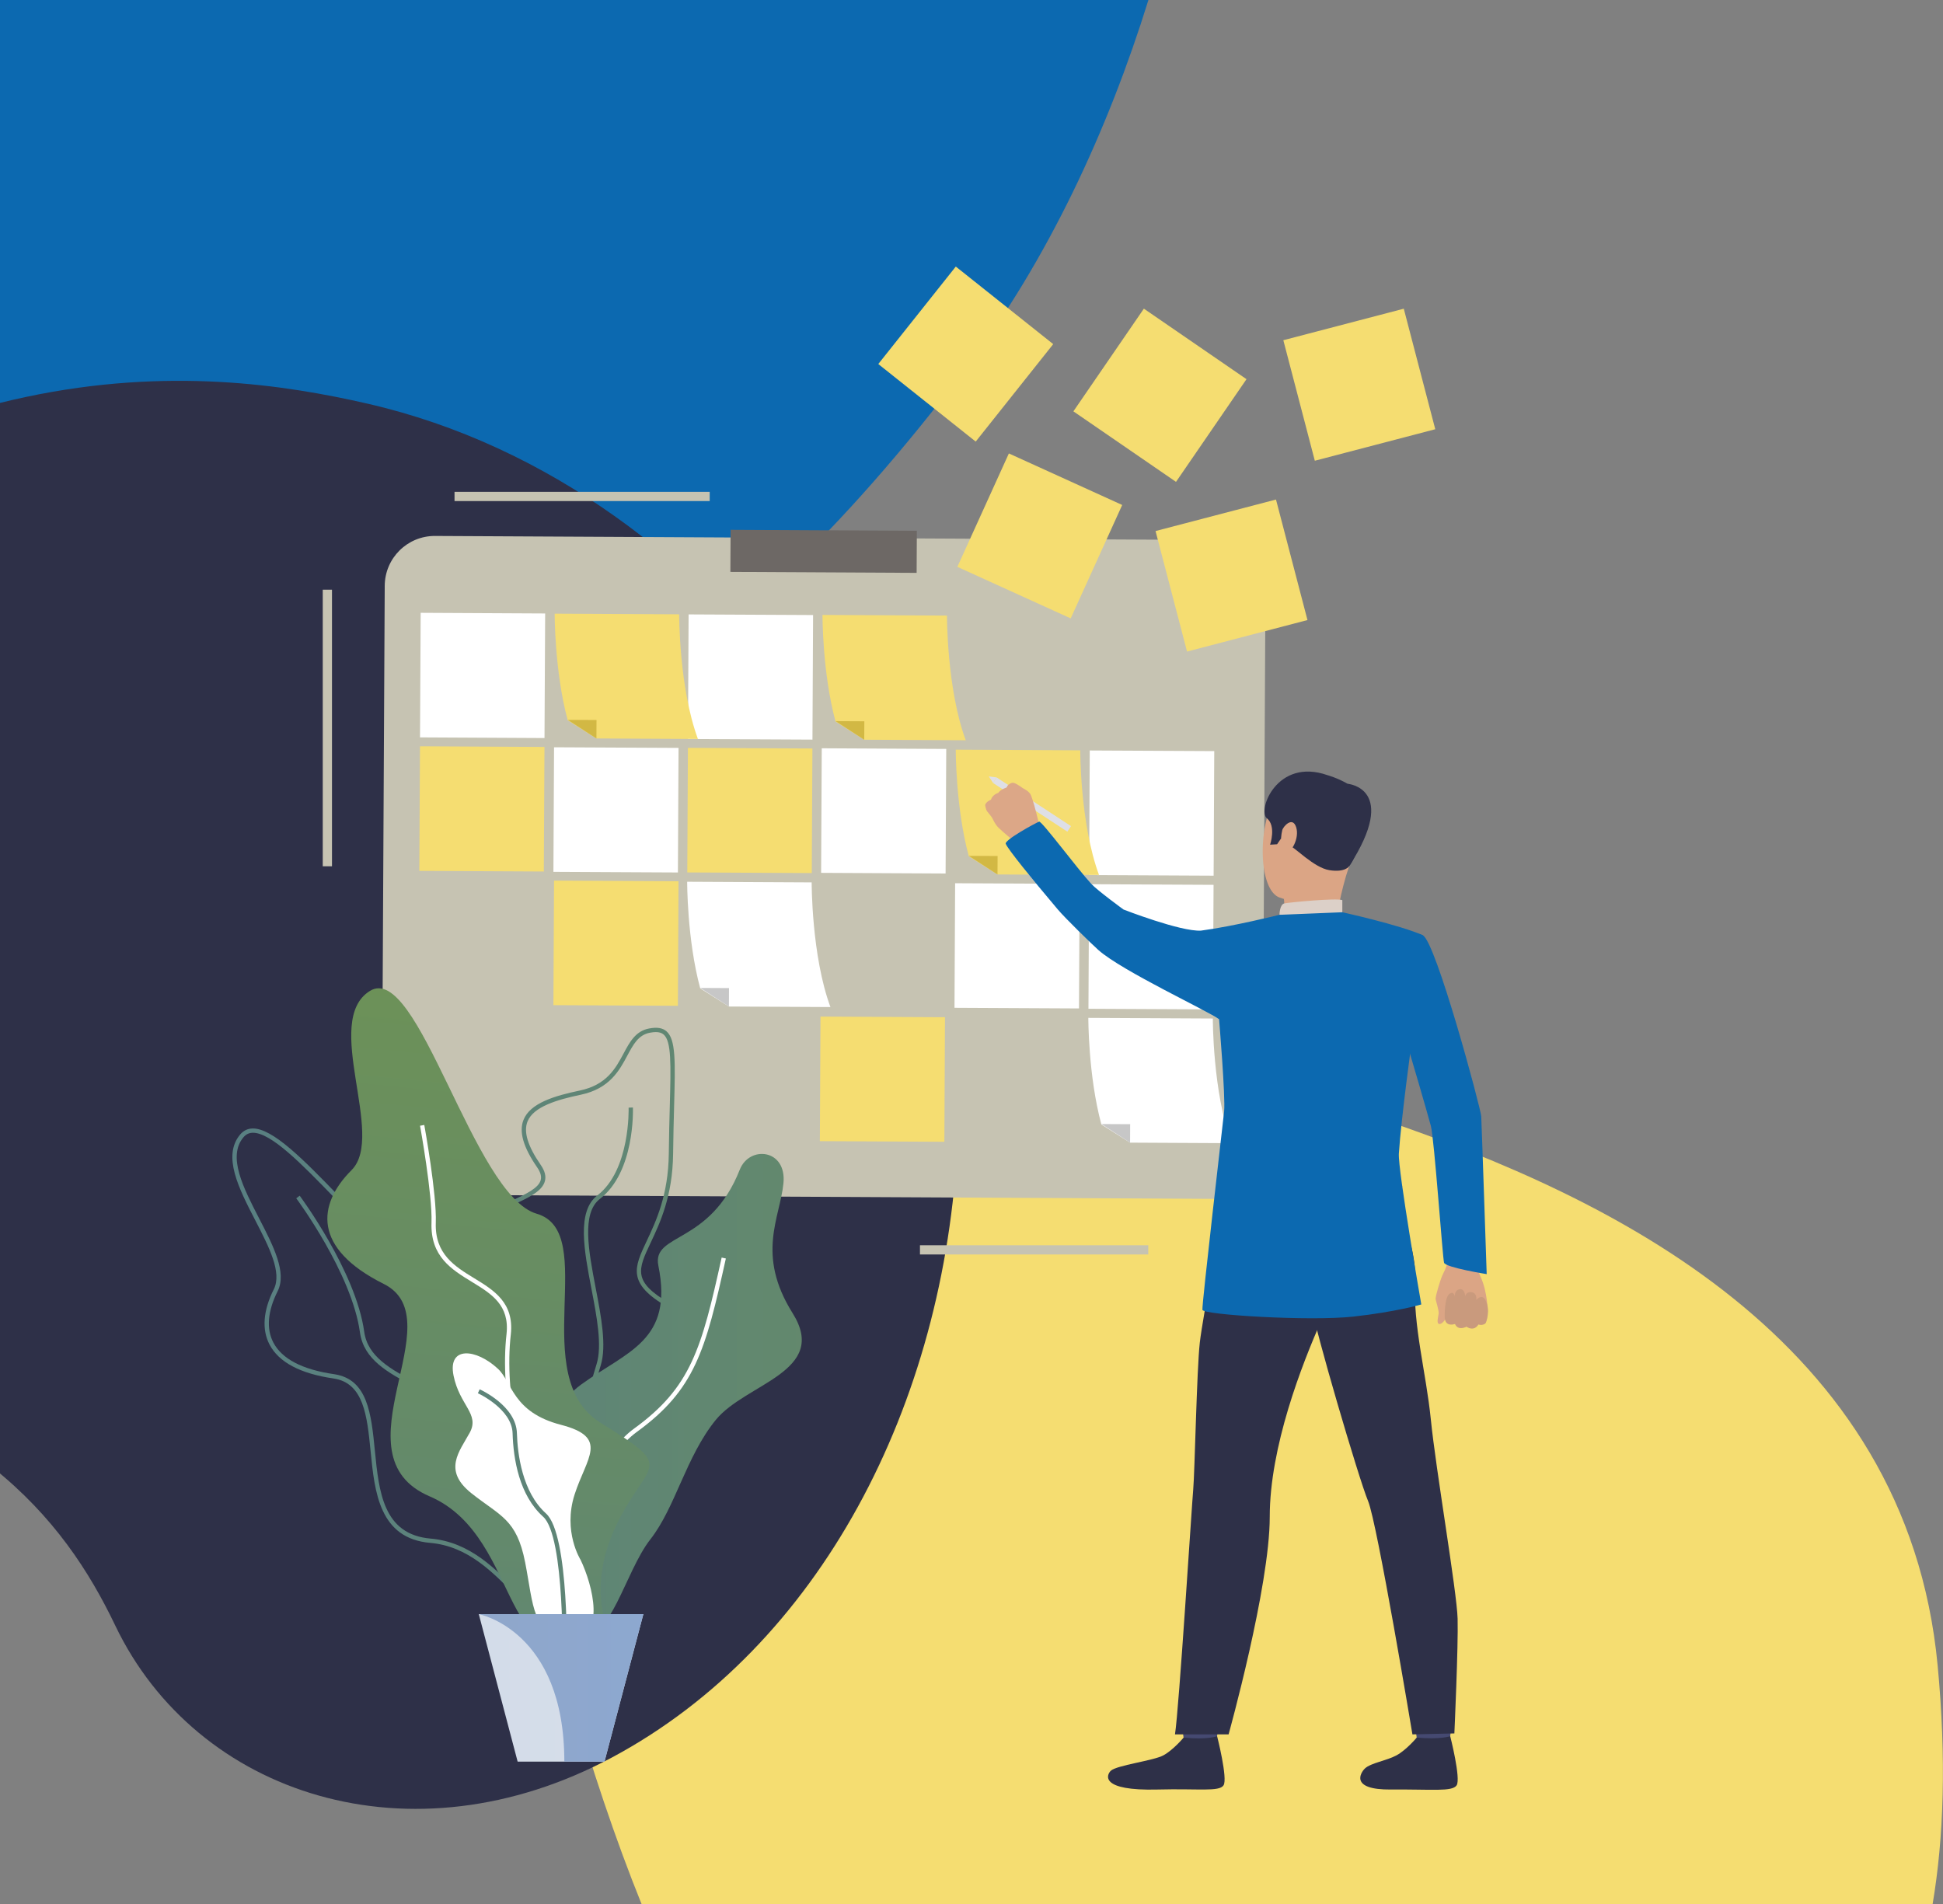 <svg width="1102" height="1080" viewBox="0 0 1102 1080" fill="none" xmlns="http://www.w3.org/2000/svg">
<rect x="0" y="0" width="1102" height="1080" fill="#808080" stroke="none"/>
<path d="M651.341 0C628.322 74.177 594.097 147.617 548.518 207.884C401.084 402.814 296.864 432.032 218.973 432.045C117.978 432.065 -27.259 385.541 -150.814 273.557C-202.054 227.117 -239.045 183.561 -266.006 144.752V0H651.341Z" fill="#0C69B0"/>
<path d="M364.029 1080.38C333.624 1005.1 310.133 918.724 290.267 827.48C239.208 592.958 419.316 509.856 784.714 635.149C912.347 678.912 1081.42 758.411 1098.97 944.741C1103.95 997.654 1102.5 1042.31 1096.05 1080.39H364.029V1080.38Z" fill="#F5DD71"/>
<path d="M-266 385.243C-56.605 188.159 114.947 207.547 208.303 228.927C414.054 276.046 550.379 494.103 543.141 647.081C536.032 797.273 464.693 933.812 347.168 996.807C233.106 1057.95 111.47 1018.33 65.354 921.977C35.996 860.65 -15.639 796.762 -158.846 765.312C-196.678 757.002 -233.901 741.197 -266 719.564V385.243Z" fill="#2E3048"/>
<path d="M244.823 677.71L687.55 679.993C703.228 680.077 716.004 667.421 716.088 651.732L717.717 334.839C717.794 319.15 705.154 306.364 689.47 306.28L246.742 303.997C231.064 303.913 218.288 316.569 218.204 332.259L216.575 649.151C216.498 664.84 229.138 677.626 244.816 677.703L244.823 677.71Z" fill="#C6C3B2"/>
<path d="M414.367 300.511L520.007 301.065L519.882 324.934L414.242 324.381L414.367 300.511Z" fill="#6D6865"/>
<path d="M618.074 425.675L688.682 426.032L688.324 496.691L617.717 496.333L618.074 425.675Z" fill="white"/>
<path d="M655.383 301.21L723.695 283.339L741.553 351.701L673.24 369.572L655.383 301.21Z" fill="#F5DD71"/>
<path d="M572.193 257.193L636.475 286.427L607.261 350.755L542.98 321.521L572.193 257.193Z" fill="#F5DD71"/>
<path d="M648.76 175.071L706.964 215.072L666.991 273.318L608.787 233.317L648.76 175.071Z" fill="#F5DD71"/>
<path d="M466.071 424.43L536.678 424.8L536.308 495.458L465.701 495.088L466.071 424.43Z" fill="white"/>
<path d="M390.162 424.19L460.769 424.548L460.412 495.206L389.804 494.849L390.162 424.19Z" fill="#F5DD71"/>
<path d="M390.551 348.496L461.152 348.854L460.795 419.512L390.193 419.155L390.551 348.496Z" fill="white"/>
<path d="M541.716 500.977L612.323 501.335L611.966 571.993L541.358 571.636L541.716 500.977Z" fill="white"/>
<path d="M465.355 576.61L535.963 576.968L535.606 647.626L464.998 647.268L465.355 576.61Z" fill="#F5DD71"/>
<path d="M617.684 501.524L688.292 501.882L687.934 572.54L617.327 572.182L617.684 501.524Z" fill="white"/>
<path d="M466.49 348.801C466.49 348.801 466.367 381.505 473.89 409.268L490.162 419.577L547.729 419.874C536.943 390.688 537.092 349.163 537.092 349.163L466.49 348.801Z" fill="#F5DD71"/>
<path d="M490.168 419.583L490.22 409.12L473.89 409.036L490.168 419.583Z" fill="#D2B844"/>
<path d="M617.265 577.334C617.265 577.334 617.149 610.038 624.664 637.802L640.937 648.116L698.51 648.414C687.718 619.228 687.873 577.703 687.873 577.703L617.271 577.341L617.265 577.334Z" fill="white"/>
<path d="M640.937 648.11L640.988 637.646L624.664 637.562L640.937 648.11Z" fill="#C7C7C7"/>
<path d="M542.075 425.223C542.075 425.223 541.952 457.927 549.474 485.69L565.753 495.998L623.32 496.296C612.534 467.11 612.683 425.585 612.683 425.585L542.081 425.223H542.075Z" fill="#F5DD71"/>
<path d="M565.746 495.998L565.798 485.534L549.474 485.45L565.746 495.998Z" fill="#D2B844"/>
<path d="M389.742 500.131C389.742 500.131 389.62 532.835 397.142 560.598L413.421 570.906L470.988 571.204C460.202 542.018 460.351 500.493 460.351 500.493L389.749 500.131H389.742Z" fill="white"/>
<path d="M413.414 570.906L413.466 560.442L397.142 560.358L413.414 570.906Z" fill="#C7C7C7"/>
<path d="M314.237 423.858L384.845 424.215L384.487 494.874L313.88 494.516L314.237 423.858Z" fill="white"/>
<path d="M314.23 499.476L384.837 499.834L384.48 570.492L313.872 570.134L314.23 499.476Z" fill="#F5DD71"/>
<path d="M238.195 423.301L308.803 423.671L308.433 494.329L237.825 493.959L238.195 423.301Z" fill="#F5DD71"/>
<path d="M542.095 151.192L597.346 195.188L553.385 250.474L498.134 206.478L542.095 151.192Z" fill="#F5DD71"/>
<path d="M238.591 347.594L309.192 347.964L308.822 418.622L238.221 418.252L238.591 347.594Z" fill="white"/>
<path d="M727.861 192.97L796.174 175.1L814.032 243.462L745.719 261.332L727.861 192.97Z" fill="#F5DD71"/>
<path d="M314.591 348.077C314.591 348.077 314.468 380.781 321.99 408.544L338.263 418.853L395.836 419.15C385.051 389.964 385.199 348.439 385.199 348.439L314.597 348.077H314.591Z" fill="#F5DD71"/>
<path d="M338.269 418.859L338.321 408.395L321.997 408.311L338.269 418.859Z" fill="#D2B844"/>
<path d="M823.365 709.521C823.365 709.521 821.174 713.117 820.896 716.047C820.676 718.368 818.731 721.835 817.884 723.755C817.044 725.67 814.324 734.342 814.227 736.599C814.188 737.524 816.243 743.338 815.952 745.194C815.661 747.056 814.595 750.742 816.269 750.982C817.936 751.227 819.83 748.207 819.83 748.207C819.83 748.207 819.668 749.921 821.083 750.574C823.83 751.842 825.284 750.723 825.284 750.723C825.284 750.723 826.298 752.605 827.572 752.857C830.376 753.413 831.753 752.294 831.753 752.294C831.753 752.294 832.987 753.349 834.926 753.316C837.401 753.264 838.448 751.124 838.448 751.124C838.448 751.124 841.589 751.758 842.5 750.29C843.411 748.822 843.249 747.263 843.631 745.931C844.006 744.605 843.721 732.615 839.65 723.975C835.578 715.342 840.684 706.922 840.684 706.922L823.377 709.508L823.365 709.521Z" fill="#DBA585"/>
<path d="M819.39 747.082C819.39 747.082 819.112 736.321 821.936 734.031C824.767 731.742 825.09 735.629 825.09 735.629C825.09 735.629 824.709 731.787 827.798 731.27C830.893 730.753 831.016 735.312 831.016 735.312C831.016 735.312 831.526 732.356 834.771 732.964C838.021 733.572 837.246 737.349 837.246 737.349C837.246 737.349 840.348 733.65 842.358 737.2C845.757 743.208 842.668 750.367 842.668 750.367C842.668 750.367 841.569 752.068 838.48 751.273C838.48 751.273 836.348 755.509 831.72 752.508C831.72 752.508 826.938 755.121 825.213 750.943C825.213 750.943 819.603 753.129 819.384 747.082H819.39Z" fill="#C99A7D"/>
<path d="M786.897 554.544C786.897 554.544 805.302 615.93 811.519 638.571C813.471 645.672 818.188 713.486 819.022 716.221C819.855 718.95 843.198 722.688 843.198 722.688C843.198 722.688 840.367 637.853 840.102 633.223C839.837 628.599 814.343 533.856 806.931 530.481C801.373 527.946 798.445 530.041 791.447 535.24C781.624 542.535 786.897 554.544 786.897 554.544Z" fill="#0C69B0"/>
<path d="M565.292 440.989L607.422 468.578L605.374 471.712L563.244 444.123L565.292 440.989Z" fill="#DEDFE6"/>
<path d="M558.748 456.827C558.748 456.827 559.148 459.213 559.833 460.171C559.833 460.171 561.21 461.813 562.121 463.042C562.412 463.43 562.651 463.779 562.787 464.019C563.336 465.021 564.254 467.394 566.263 469.431C568.267 471.469 576.08 477.942 576.08 477.942L582.775 472.258L589.729 469.14C589.729 469.14 585.838 452.21 584.184 450.095C584.022 449.888 583.854 449.694 583.68 449.519C582.109 447.864 580.242 447.295 579.318 446.519C578.975 446.234 575.401 443.66 574.128 443.99C572.358 444.449 571.317 445.484 570.916 446.674C570.916 446.674 567.491 447.728 566.154 449.739C566.154 449.739 562.961 450.612 562.018 453.581C562.018 453.581 558.877 454.829 558.735 456.821L558.748 456.827Z" fill="#DCA787"/>
<path d="M801.825 973.656C801.825 973.656 803.505 985.309 803.712 987.062C803.919 988.815 822.376 986.034 822.376 986.034L823.869 972.162C823.869 972.162 804.132 972.019 801.825 973.662V973.656Z" fill="#454971"/>
<path d="M803.518 985.574C803.518 985.574 797.676 992.598 792.015 995.657C786.361 998.715 777.475 999.931 774.134 1003.09C771.717 1005.38 765.338 1015.23 788.829 1015.03C812.314 1014.82 823.636 1016.42 826.15 1012.64C828.664 1008.86 822.511 984.779 822.511 984.779C822.511 984.779 816.947 986.784 803.518 985.568V985.574Z" fill="#2E3048"/>
<path d="M669.611 973.656C669.611 973.656 671.291 985.309 671.498 987.062C671.704 988.815 690.161 986.034 690.161 986.034L691.654 972.162C691.654 972.162 671.918 972.019 669.611 973.662V973.656Z" fill="#454971"/>
<path d="M671.304 985.574C671.304 985.574 665.462 992.598 659.801 995.657C654.146 998.715 633.337 1001.23 629.996 1004.4C627.585 1006.69 623.566 1015.89 656.615 1015.03C680.093 1014.42 691.421 1016.42 693.942 1012.65C696.455 1008.87 690.303 984.785 690.303 984.785C690.303 984.785 685.062 986.926 671.31 985.574H671.304Z" fill="#2E3048"/>
<path d="M786.548 674.231C786.548 674.231 803.887 701.8 802.594 726.717C801.302 751.635 808.882 778.842 811.487 804.872C814.388 833.896 826.273 902.596 826.706 918.117C827.139 933.638 824.864 983.208 824.864 983.208L801.076 983.751C801.076 983.751 781.1 863.644 775.924 851.389C770.754 839.134 745.092 751.764 744.232 741.96C743.373 732.156 786.555 674.231 786.555 674.231H786.548Z" fill="#2E3048"/>
<path d="M695.279 677.962C695.279 677.962 682.212 746.261 680.487 761.51C678.761 776.766 677.611 835.319 676.752 844.851C675.892 854.384 668.693 969.303 666.405 983.751H696.811C696.811 983.751 720.153 900.002 720.153 860.379C720.153 820.755 738.19 774.231 749.829 748.091C761.467 721.944 788.118 721.33 795.272 672.821C795.272 672.821 704.966 662.583 695.273 677.968L695.279 677.962Z" fill="#2E3048"/>
<path d="M757.616 442.457C757.616 442.457 734.345 433.759 723.611 451.485C712.876 469.212 713.917 504.703 725.646 509.068C737.375 513.433 754.998 511.15 761.009 500.059C767.012 488.968 772.434 472.93 772.176 462.214C771.917 451.498 763.729 445.555 757.616 442.457Z" fill="#DBA585"/>
<path d="M728.173 509.883C728.173 509.883 729.142 516.169 727.54 519.267C725.937 522.364 757.693 522.442 757.693 522.442C757.693 522.442 760.272 505.595 765.157 491.361C770.043 477.127 728.173 509.883 728.173 509.883Z" fill="#DBA585"/>
<path d="M765.157 491.361C765.157 491.361 762.967 494.976 754.023 493.573C745.079 492.17 734.164 480.257 730.428 478.951C726.693 477.645 726.661 475.446 726.661 475.446L724.321 478.867L720.354 479.119C720.354 479.119 723.972 468.468 718.512 464.122C713.051 459.776 724.173 429.64 752.866 439.67C752.866 439.67 774.903 445.749 774.101 458.289C773.3 470.828 770.095 485.114 765.157 491.361Z" fill="#2E3048"/>
<path d="M725.659 518.898C725.659 518.898 725.756 512.981 728.444 512.412C731.126 511.843 758.029 509.256 761.319 510.549V517.443C761.319 517.443 754.979 521.349 725.659 518.898Z" fill="#DCD0C8"/>
<path d="M727.249 470.893C727.753 468.791 733.097 462.777 735.14 469.218C737.182 475.653 732.044 484.312 729.181 483.568C726.312 482.825 725.976 476.228 727.249 470.893Z" fill="#DBA585"/>
<path d="M681.152 527.855C699.603 525.423 725.659 518.892 725.659 518.892L761.319 517.436C761.319 517.436 794.044 524.647 806.937 530.474C808.158 531.024 808.165 559.692 811.519 567.214L800.83 589.771C800.83 589.771 794.658 634.464 793.379 654.338C792.791 663.463 806.11 739.897 806.11 739.897C806.11 739.897 791.841 744.101 767.497 746.791C743.159 749.475 682.348 745.821 681.967 742.943C681.579 740.065 693.741 635.829 694.278 630.429C695.105 622.145 691.421 578.117 691.421 578.117C685.799 573.752 636.465 550.839 623.004 538.894C619.404 535.699 604.198 520.883 599.874 515.768C584.571 497.66 572.021 482.12 570.496 478.77C568.764 476.862 587.699 466.592 589.367 466.036C590.821 465.551 610.938 492.661 618.9 501.295C622.454 505.143 637.208 515.884 637.208 515.884C637.208 515.884 669.598 528.521 681.139 527.855H681.152Z" fill="#0C69B0"/>
<path d="M764.246 444.553C764.246 444.553 793.922 446.874 765.157 491.368L764.246 444.553Z" fill="#2E3048"/>
<path d="M563.246 444.094L560.809 440.381L565.288 440.963L563.246 444.094Z" fill="#DEDFE6"/>
<path d="M257.793 278.97H402.519V284.208H257.793V278.97Z" fill="#C6C3B2"/>
<path d="M331.484 935.345C340.227 895.333 321.331 885.354 303.049 875.699C288.114 867.809 274 860.359 274.75 836.78C275.745 805.525 254.471 794.156 235.698 784.119C221.732 776.656 208.542 769.607 206.571 755.386C201.834 721.162 170.298 678.635 169.975 678.208L168.017 679.676C168.333 680.096 199.502 722.132 204.148 755.722C206.287 771.178 220.013 778.518 234.541 786.285C253.573 796.452 273.251 806.967 272.301 836.703C271.499 861.808 286.951 869.969 301.899 877.865C320.174 887.514 337.436 896.633 329.086 934.821L331.477 935.345H331.484Z" fill="url(#paint0_linear_518_5728)"/>
<path d="M321.88 925.146C322.3 925.146 322.721 925.127 323.141 925.101C331.051 924.512 338.799 918.505 347.53 906.185L348.079 905.415L347.465 904.691C347.323 904.523 333.325 887.45 338.463 855.399C339.665 847.916 341.268 842.193 342.554 837.602C344.434 830.895 345.675 826.465 343.594 822.928C340.958 818.44 333.823 816.086 313.725 811.294C292.321 806.197 285.167 782.062 278.854 760.773C272.908 740.725 267.273 721.809 250.626 722.397C235.323 722.979 212.084 698.986 191.579 677.833C172.553 658.205 154.594 639.709 143.117 640.078C140.357 640.175 138.031 641.333 136.202 643.512C125.966 655.709 135.517 674.218 144.752 692.112C152.63 707.381 160.068 721.802 155.279 731.315C149.263 743.266 148.416 754.079 152.843 762.584C158.077 772.646 170.285 779.139 189.123 781.875C206.345 784.371 208.213 803.171 210.184 823.076C212.484 846.306 215.095 872.627 243.995 875.13C265.463 876.986 279.933 892.067 292.696 905.37C302.849 915.95 311.67 925.146 321.88 925.146ZM345.003 905.512C337.048 916.539 329.836 922.152 322.96 922.656C313.35 923.374 304.593 914.243 294.454 903.676C281.387 890.062 266.581 874.625 244.202 872.692C217.318 870.364 214.927 846.203 212.614 822.831C210.546 801.949 208.588 782.218 189.472 779.443C171.455 776.83 159.861 770.777 155.008 761.445C150.962 753.665 151.809 743.629 157.457 732.408C162.808 721.783 155.085 706.824 146.917 690.987C138.05 673.804 128.88 656.032 138.07 645.083C139.459 643.434 141.133 642.594 143.201 642.516C153.58 642.173 171.183 660.307 189.821 679.534C211.418 701.819 233.746 724.848 250.089 724.855C250.303 724.855 250.509 724.855 250.716 724.842C265.483 724.292 270.595 741.527 276.514 761.471C283.015 783.401 290.383 808.247 313.163 813.68C331.341 818.013 339.29 820.425 341.494 824.169C343.045 826.808 341.979 830.624 340.208 836.942C338.902 841.598 337.28 847.393 336.059 855.017C331.283 884.805 342.25 901.794 345.016 905.519L345.003 905.512Z" fill="url(#paint1_linear_518_5728)"/>
<path d="M320.989 916.765C321.273 916.765 321.557 916.752 321.848 916.726C334.812 915.549 344.783 887.12 354.425 859.635C359.001 846.597 363.318 834.277 367.531 826.375C370.795 820.244 374.943 813.848 378.95 807.665C389.632 791.2 400.677 774.166 397.084 759.221C395.197 751.363 389.555 744.819 379.848 739.218C358.6 726.963 361.87 720.043 369.03 704.884C374.284 693.755 381.483 678.518 381.761 654.538C381.884 644.23 382.117 635.318 382.33 627.454C383.008 602.181 383.351 589.493 377.955 584.907C375.725 583.006 372.598 582.521 368.126 583.368C360.474 584.823 357.172 591.006 353.669 597.544C349.204 605.893 344.137 615.354 328.853 618.555C314.513 621.563 300.723 625.65 296.916 635.189C294.241 641.895 296.774 650.71 304.665 662.144C306.577 664.918 307.23 667.278 306.668 669.354C305.421 673.959 298.273 677.296 289.995 681.157C278.22 686.654 263.57 693.496 259.421 707.665C256.074 719.086 259.951 733.327 271.254 751.208C297.995 793.509 296.923 822.197 295.973 847.509C295.268 866.264 294.609 883.983 305.912 903.773C310.901 912.51 315.845 916.771 320.995 916.771L320.989 916.765ZM371.951 585.405C373.858 585.405 375.299 585.852 376.365 586.763C380.863 590.592 380.514 603.662 379.881 627.383C379.667 635.253 379.428 644.178 379.312 654.499C379.041 677.943 371.977 692.907 366.82 703.83C359.711 718.873 355.427 727.952 378.627 741.333C387.72 746.578 392.98 752.618 394.705 759.79C398.053 773.707 387.3 790.288 376.902 806.327C372.863 812.555 368.688 818.996 365.372 825.217C361.075 833.288 356.726 845.692 352.125 858.82C343.174 884.333 333.028 913.253 321.635 914.288C317.279 914.676 312.71 910.731 308.031 902.55C297.078 883.362 297.698 866.787 298.415 847.593C299.378 821.925 300.464 792.837 273.315 749.895C262.407 732.641 258.633 719.054 261.767 708.351C265.606 695.242 279.112 688.937 291.035 683.375C299.863 679.255 307.482 675.692 309.033 669.995C309.796 667.181 309.033 664.155 306.681 660.753C299.294 650.044 296.845 641.979 299.191 636.094C302.577 627.609 316.342 623.677 329.357 620.948C345.759 617.514 351.343 607.083 355.821 598.695C359.182 592.422 362.077 587.003 368.584 585.768C369.845 585.528 370.963 585.405 371.958 585.405H371.951Z" fill="url(#paint2_linear_518_5728)"/>
<path d="M320.737 931.937L323.07 931.199C309.996 889.855 333.642 797.098 340.686 774.522C344.15 763.418 340.951 746.707 337.849 730.552C333.849 709.683 329.713 688.096 340.26 680.006C360.06 664.814 359.02 629.659 358.968 628.172L356.526 628.263C356.538 628.618 357.572 663.644 338.773 678.065C327.031 687.074 331.309 709.411 335.445 731.011C338.489 746.875 341.63 763.276 338.347 773.791C329.635 801.709 307.689 890.69 320.73 931.937H320.737Z" fill="url(#paint3_linear_518_5728)"/>
<path d="M419.599 663.398C425.04 649.578 446.295 651.673 444.337 671.217C442.385 690.76 428.711 711.61 449.546 744.838C470.381 778.066 422.849 784.585 405.924 805.428C388.999 826.278 383.138 854.946 368.817 873.19C354.496 891.433 344.732 935.086 333.009 918.796C321.292 902.505 332.317 881.325 331.012 852.01C329.713 822.688 303.637 804.128 329.713 785.231C355.789 766.341 382.013 760.546 373.405 717.935C369.605 699.135 402.667 706.398 419.592 663.398H419.599Z" fill="url(#paint4_linear_518_5728)"/>
<path d="M314.035 922.566C314.177 921.699 328.66 835.817 361.075 812.283C394.13 788.284 400.134 766.108 411.682 713.828L409.298 713.298C397.891 764.931 391.978 786.822 359.64 810.298C326.411 834.42 312.213 918.595 311.625 922.165L314.035 922.566Z" fill="white"/>
<path d="M343.284 919.488C343.284 919.488 333.649 895.65 351.181 861.769C368.707 827.888 382.905 833.1 340.641 807.032C298.383 780.969 340.376 698.864 304.4 688.439C268.43 678.014 237.171 545.122 209.822 562.046C182.473 578.971 218.941 644.133 199.405 663.676C179.869 683.226 177.264 708.098 217.635 728.243C258.006 748.388 188.987 825.275 243.679 848.738C298.377 872.194 282.686 964.175 343.271 919.494L343.284 919.488Z" fill="url(#paint5_linear_518_5728)"/>
<path d="M326.572 944.767C326.63 944.463 332.518 913.939 313.932 874.503C295.003 834.329 285.937 790.405 289.698 757.015C291.727 738.933 280.153 731.859 268.96 725.023C257.935 718.291 246.535 711.326 247.168 693.509C247.737 677.412 240.926 639.683 240.641 638.086L238.237 638.526C238.308 638.914 245.288 677.6 244.732 693.431C244.054 712.677 256.067 720.024 267.693 727.125C278.718 733.863 289.135 740.227 287.274 756.757C283.474 790.58 292.612 834.995 311.734 875.563C329.946 914.217 324.252 944.004 324.188 944.295L326.585 944.78L326.572 944.767Z" fill="white"/>
<path d="M282.376 776.352C270.091 764.931 253.85 763.288 257.23 780.219C260.617 797.156 272.217 801.994 266.413 812.639C260.61 823.283 250.942 833.928 267.383 846.992C283.823 860.055 293.006 861.51 297.847 886.189C302.681 910.867 301.718 927.72 322.992 928.768C344.266 929.815 336.046 898.767 329.28 884.734C329.28 884.734 319.127 868.721 325.894 847.69C332.66 826.666 345.72 815.309 318.158 808.163C290.596 801.017 290.654 784.041 282.376 776.339V776.352Z" fill="white"/>
<path d="M321.454 944.554C321.525 941.534 322.986 870.448 309.699 858.477C296.128 846.254 293.523 824.654 293.174 812.878C292.722 797.519 272.895 788.407 272.049 788.025L271.041 790.256C271.234 790.34 290.318 799.123 290.725 812.949C291.165 827.823 294.525 848.11 308.057 860.301C320.517 871.521 319.018 943.771 318.998 944.496L321.448 944.554H321.454Z" fill="url(#paint6_linear_518_5728)"/>
<path d="M271.551 915.543L293.588 999.213H342.845L364.888 915.543H271.551Z" fill="url(#paint7_linear_518_5728)"/>
<path d="M271.551 915.543C271.551 915.543 320.071 924.655 320.071 999.22H342.845L364.881 915.543H271.551Z" fill="url(#paint8_linear_518_5728)"/>
<path d="M183.055 334.47H188.289V491.361H183.055V334.47Z" fill="#C6C3B2"/>
<path d="M521.77 706.314H651.264V711.545H521.77V706.314Z" fill="#C6C3B2"/>
<defs>
<linearGradient id="paint0_linear_518_5728" x1="-266.016" y1="540.18" x2="1101.85" y2="540.18" gradientUnits="userSpaceOnUse">
<stop stop-color="#4D759D"/>
<stop offset="1" stop-color="#769A42"/>
</linearGradient>
<linearGradient id="paint1_linear_518_5728" x1="-266.006" y1="540.179" x2="1101.95" y2="540.179" gradientUnits="userSpaceOnUse">
<stop stop-color="#4D759D"/>
<stop offset="1" stop-color="#769A42"/>
</linearGradient>
<linearGradient id="paint2_linear_518_5728" x1="-265.999" y1="540.173" x2="1101.98" y2="540.173" gradientUnits="userSpaceOnUse">
<stop stop-color="#4D759D"/>
<stop offset="1" stop-color="#769A42"/>
</linearGradient>
<linearGradient id="paint3_linear_518_5728" x1="-266.069" y1="540.182" x2="1101.7" y2="540.182" gradientUnits="userSpaceOnUse">
<stop stop-color="#4D759D"/>
<stop offset="1" stop-color="#769A42"/>
</linearGradient>
<linearGradient id="paint4_linear_518_5728" x1="-266.023" y1="540.172" x2="1101.89" y2="540.172" gradientUnits="userSpaceOnUse">
<stop stop-color="#4D759D"/>
<stop offset="1" stop-color="#769A42"/>
</linearGradient>
<linearGradient id="paint5_linear_518_5728" x1="-228.155" y1="1565.26" x2="-90.614" y2="190.848" gradientUnits="userSpaceOnUse">
<stop stop-color="#4D759D"/>
<stop offset="1" stop-color="#769A42"/>
</linearGradient>
<linearGradient id="paint6_linear_518_5728" x1="-266.103" y1="540.194" x2="1101.78" y2="540.194" gradientUnits="userSpaceOnUse">
<stop stop-color="#4D759D"/>
<stop offset="1" stop-color="#769A42"/>
</linearGradient>
<linearGradient id="paint7_linear_518_5728" x1="-266.006" y1="540.194" x2="1101.95" y2="540.194" gradientUnits="userSpaceOnUse">
<stop stop-color="#BECEDB"/>
<stop offset="1" stop-color="#F3F1FD"/>
</linearGradient>
<linearGradient id="paint8_linear_518_5728" x1="-266.101" y1="540.152" x2="1101.95" y2="540.152" gradientUnits="userSpaceOnUse">
<stop stop-color="#9D9EAA"/>
<stop offset="0.99" stop-color="#7AB3FB"/>
</linearGradient>
</defs>
</svg>
